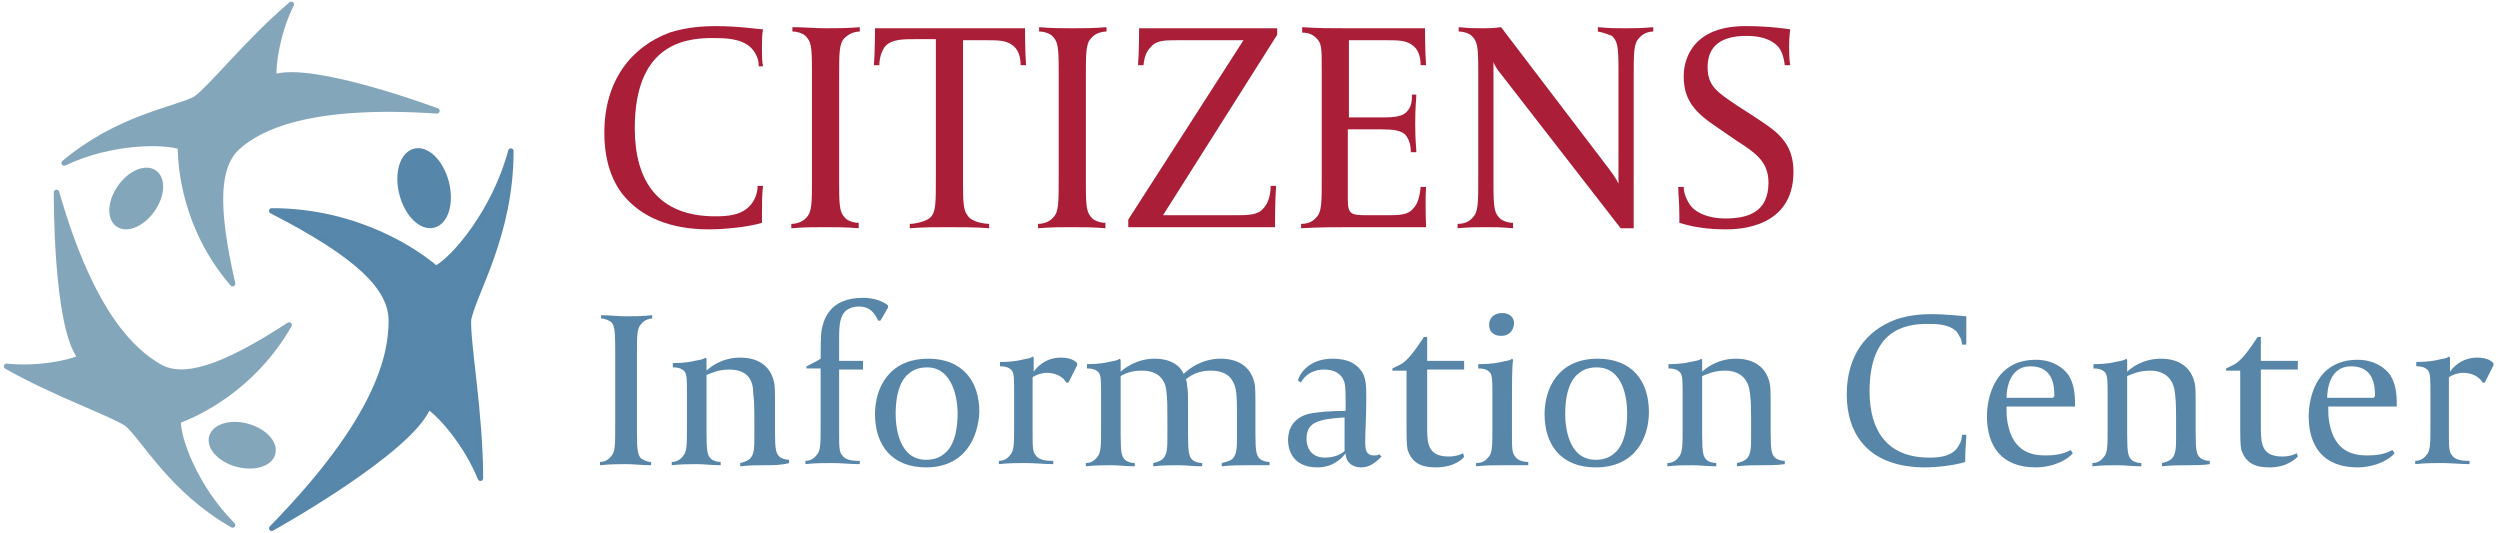 <?xml version="1.0" encoding="utf-8"?>
<!-- Generator: Adobe Illustrator 18.1.1, SVG Export Plug-In . SVG Version: 6.00 Build 0)  -->
<svg version="1.1" id="Layer_1" xmlns="http://www.w3.org/2000/svg" xmlns:xlink="http://www.w3.org/1999/xlink" x="0px" y="0px"
	 viewBox="0 0 230 49" enable-background="new 0 0 230 49" xml:space="preserve">
<g>
	<g>
		
			<path fill="#5787AA" stroke="#5687AA" stroke-width="0.5" stroke-linecap="round" stroke-linejoin="round" stroke-miterlimit="10" d="
			M25,48.6c0,0,12.8-7.1,14.4-11.2c1.1,0.7,3.5,3.4,4.8,6.6c0-6-1.2-12.4-1.1-14.6c0.5-2.5,3.9-7.8,3.9-15.5
			c-1.5,5.6-5.3,10-6.9,10.8c-1.6-1.4-7.1-5.3-15.1-5.3c8,4.1,11,7.1,11,10.1S35,38.4,25,48.6z"/>
		
			<ellipse transform="matrix(0.969 -0.249 0.249 0.969 -3.08 10.258)" fill="#5687AA" stroke="#5687AA" stroke-width="0.5" stroke-linecap="round" stroke-linejoin="round" stroke-miterlimit="10" cx="39" cy="17.3" rx="2.1" ry="3.5"/>
		
			<path fill="#84A6BA" stroke="#84A6BA" stroke-width="0.5" stroke-linecap="round" stroke-linejoin="round" stroke-miterlimit="10" d="
			M40.2,10.2c0,0-11.5-4.3-15-3.1C25.1,6,25.5,3,26.8,0.4C22.9,3.7,19.5,8,18,9.1c-1.9,1-7.1,1.7-12.1,5.9c4.4-2.1,9.3-2,10.7-1.5
			c0,1.8,0.4,7.5,4.8,12.6c-1.7-7.4-1.4-10.9,0.5-12.6S28.3,9.4,40.2,10.2z"/>
		
			<ellipse transform="matrix(-0.817 -0.577 0.577 -0.817 12.267 40.484)" fill="#84A6BA" stroke="#84A6BA" stroke-width="0.5" stroke-linecap="round" stroke-linejoin="round" stroke-miterlimit="10" cx="12.6" cy="18.3" rx="1.8" ry="2.9"/>
		
			<path fill="#84A6BA" stroke="#84A6BA" stroke-width="0.5" stroke-linecap="round" stroke-linejoin="round" stroke-miterlimit="10" d="
			M5.2,17.7c0,0-0.1,12.3,2.2,15.2c-1,0.5-4,1.1-6.8,0.8c4.4,2.5,9.6,4.3,11.1,5.3c1.6,1.4,4.1,6.1,9.7,9.3c-3.5-3.5-5.1-8.1-5-9.6
			c1.7-0.6,6.9-3,10.2-8.8c-6.3,4.1-9.8,5.1-12,3.8S8.5,29.2,5.2,17.7z"/>
		
			<ellipse transform="matrix(-0.263 0.965 -0.965 -0.263 67.617 30.199)" fill="#84A6BA" stroke="#84A6BA" stroke-width="0.5" stroke-linecap="round" stroke-linejoin="round" stroke-miterlimit="10" cx="22.3" cy="40.9" rx="1.8" ry="2.9"/>
	</g>
	<g>
		<path fill="#AA1E38" d="M69.8,6c0-0.6-0.3-1.2-0.7-1.6c-0.9-0.9-2.5-0.9-3.6-0.9c-2.8,0-7.1,0.8-7.1,8.3c0,4.8,2.1,8.1,7.4,8.1
			c1.2,0,2.5-0.1,3.3-1.1c0.4-0.5,0.6-1.1,0.6-1.7h0.5c-0.1,0.8-0.1,1.7-0.1,3v0.4c-1.3,0.4-3.5,0.6-4.9,0.6c-3.5,0-6.2-1.1-7.9-3.2
			c-1.1-1.4-1.7-3.3-1.7-5.7c0-4.8,2.5-7.9,6-9.2c1.5-0.5,3.2-0.6,4.2-0.6c2.2,0,4.1,0.3,4.4,0.3c-0.1,0.5-0.1,1.1-0.1,1.7
			c0,0.7,0,1.3,0.1,1.7H69.8z"/>
		<path fill="#AA1E38" d="M77.7,3.5c-0.5,0.5-0.5,1.3-0.5,3.7V17c0,2.2,0.1,2.6,0.6,3.1c0.2,0.2,0.7,0.4,1.2,0.4V21
			c-1.1-0.1-2.1-0.1-3.1-0.1s-1.9,0-3.1,0.1v-0.4c0.3,0,1-0.1,1.4-0.6c0.5-0.5,0.5-1.3,0.5-3.7V6.4c0-2.2-0.1-2.6-0.6-3.1
			c-0.2-0.2-0.7-0.4-1.2-0.4V2.5C74,2.5,75,2.6,76,2.6s1.9,0,3.1-0.1v0.4C78.8,2.9,78.2,3,77.7,3.5z"/>
		<path fill="#AA1E38" d="M93.9,6c0-0.9-0.3-1.5-0.7-1.8c-0.6-0.5-1.4-0.5-2.5-0.5h-2.1v13.4c0,1.8,0.1,2.3,0.4,2.7
			c0.4,0.7,1.8,0.8,2,0.8V21c-1.2-0.1-2.5-0.1-3.8-0.1c-1,0-2.4,0-3.5,0.1v-0.4c0.4,0,1.5-0.2,1.9-0.6c0.5-0.5,0.5-1.3,0.5-3.7V3.6
			h-1.7c-1.3,0-2.3,0-2.9,0.6c-0.3,0.3-0.6,1-0.6,1.8h-0.5c0.1-1.3,0.1-3.4,0.1-3.4h13.8c0,0,0,2.1,0.1,3.4H93.9z"/>
		<path fill="#AA1E38" d="M100.4,3.5c-0.5,0.5-0.5,1.3-0.5,3.7V17c0,2.2,0.1,2.6,0.6,3.1c0.2,0.2,0.7,0.4,1.2,0.4V21
			c-1.1-0.1-2.1-0.1-3.1-0.1c-1,0-1.9,0-3.1,0.1v-0.4c0.3,0,1-0.1,1.4-0.6c0.5-0.5,0.5-1.3,0.5-3.7V6.4c0-2.2-0.1-2.6-0.6-3.1
			c-0.2-0.2-0.7-0.4-1.2-0.4V2.5c1.1,0.1,2.1,0.1,3.1,0.1c1,0,1.9,0,3.1-0.1v0.4C101.5,2.9,100.8,3,100.4,3.5z"/>
		<path fill="#AA1E38" d="M107,19.8h6.6c1.2,0,2.1,0,2.6-0.6c0.4-0.4,0.7-1.1,0.7-2.1h0.5c-0.1,1.3-0.1,3.8-0.1,3.8h-13.5v-0.7
			l10.6-16.5h-6c-1.2,0-2,0-2.5,0.6c-0.4,0.4-0.6,0.8-0.7,1.7h-0.5c0.1-1.3,0.1-3.4,0.1-3.4h12.7v0.6L107,19.8z"/>
		<path fill="#AA1E38" d="M131.2,20.9h-6.7c-1.6,0-3.2,0-4.8,0.1v-0.4c0.4,0,1-0.1,1.4-0.6c0.5-0.5,0.5-1.3,0.5-3.7V6.5
			c0-2.1,0-2.5-0.5-3c-0.3-0.3-0.7-0.5-1.3-0.5V2.5c1.5,0.1,2.5,0.1,4.1,0.1h7.2c0,0,0,2.1,0.1,3.4h-0.5c0-0.9-0.3-1.5-0.7-1.8
			c-0.6-0.5-1.4-0.5-2.5-0.5h-3.4v7.1h3.1c1.2,0,1.8-0.1,2.2-0.5c0.5-0.5,0.5-1.1,0.5-1.6h0.4c0,0.6-0.1,0.9-0.1,2.7
			c0,1.7,0.1,2,0.1,2.6h-0.5c0-0.5-0.1-1.1-0.5-1.6c-0.4-0.4-1.1-0.5-2.2-0.5h-3.1v6.5c0,1.3,0.3,1.4,1.8,1.4h1.7c1.2,0,2,0,2.5-0.6
			c0.4-0.4,0.6-1,0.7-2h0.5C131.1,18.6,131.2,20.9,131.2,20.9z"/>
		<path fill="#AA1E38" d="M150.8,3.5c-0.5,0.5-0.5,1.3-0.5,3.7V21h-1.2L138,6.7c-0.5-0.6-0.6-1-0.6-1V17c0,2.2,0.1,2.6,0.6,3.1
			c0.2,0.2,0.7,0.4,1.2,0.4V21c-1.1-0.1-1.6-0.1-2.5-0.1c-1,0-1.4,0-2.6,0.1v-0.4c0.4,0,1-0.1,1.4-0.6c0.5-0.5,0.5-1.3,0.5-3.7V6.4
			c0-2.2-0.1-2.6-0.6-3.1c-0.2-0.2-0.7-0.4-1.2-0.4V2.5c1.1,0.1,1.3,0.1,2.3,0.1c0.4,0,0.8,0,1.6-0.1l9.9,13
			c0.7,0.9,0.9,1.4,0.9,1.4V6.4c0-2.2-0.1-2.6-0.6-3.1C148,3.2,147.6,3,147,2.9V2.5c1.1,0.1,1.6,0.1,2.5,0.1c1,0,1.4,0,2.6-0.1v0.4
			C151.8,2.9,151.2,3,150.8,3.5z"/>
		<path fill="#AA1E38" d="M158.8,21.1c-1.7,0-3-0.2-4.3-0.6v-0.7c0-1.3-0.1-1.8-0.1-2.6h0.5c0,0.6,0.3,1.3,0.7,1.8
			c0.6,0.7,1.8,1.1,3.1,1.1c2,0,4-0.5,4-3.3c0-2-1.3-2.8-3-3.9l-1.6-1.1c-2.1-1.4-3.2-2.5-3.2-4.8c0-0.9,0.3-4.6,5.7-4.6
			c2.3,0,4.1,0.3,4.1,0.3s-0.1,0.7-0.1,1.5c0,0.7,0,1.2,0.1,1.8h-0.5c-0.1-0.8-0.3-1.4-0.7-1.8c-0.6-0.6-1.6-0.9-2.8-0.9
			c-2.9,0-3.6,1.4-3.6,2.9c0,1.7,0.9,2.3,2.7,3.5l1.7,1.1c1.8,1.2,3.5,2.2,3.5,5C165,21,159.9,21.1,158.8,21.1z"/>
	</g>
	<g>
		<path fill="#5786A9" d="M59,29.8c-0.4,0.4-0.4,1-0.4,2.8v7.3c0,1.6,0.1,2,0.4,2.3c0.2,0.1,0.5,0.3,0.9,0.3v0.3
			c-0.8,0-1.6-0.1-2.3-0.1s-1.4,0-2.4,0.1v-0.3c0.3,0,0.7-0.1,1-0.5c0.4-0.4,0.4-1,0.4-2.8v-7.3c0-1.6-0.1-2-0.4-2.3
			c-0.2-0.1-0.5-0.3-0.9-0.3V29c0.8,0,1.6,0.1,2.3,0.1s1.4,0,2.4-0.1v0.3C59.8,29.3,59.3,29.4,59,29.8z"/>
		<path fill="#5786A9" d="M70.4,42.8c-0.7,0-1.4,0-2.3,0.1v-0.3c0.4-0.1,0.7-0.2,0.9-0.4c0.4-0.4,0.4-1.1,0.4-2c0-0.4,0-1.2,0-1.7
			c0-0.8,0-1.5-0.1-2.3C69.3,35,68.8,34,67.1,34c-1,0-1.6,0.3-2.1,0.5v5.4c0,1.7,0.1,2,0.4,2.3c0.2,0.2,0.6,0.3,0.9,0.3v0.3
			c-0.8,0-1.5-0.1-2.2-0.1s-1.4,0-2.3,0.1v-0.3c0.3,0,0.7-0.1,1-0.5c0.4-0.4,0.4-1,0.4-2.8v-2.9c0-1.3,0-1.8-0.2-2.1
			c-0.3-0.4-0.9-0.4-1.1-0.4v-0.4c0.3,0,1.2,0,2-0.2c0.4-0.1,0.8-0.1,1-0.3l0.1,0.1v1.1c0.2-0.2,1.3-1.2,3.1-1.2
			c1.8,0,2.8,0.9,3.1,2.2c0.1,0.3,0.1,1.2,0.1,1.7v2.9c0,1.7,0.1,2,0.4,2.3c0.2,0.2,0.6,0.3,0.9,0.3v0.3
			C71.9,42.8,71.1,42.8,70.4,42.8z"/>
		<path fill="#5786A9" d="M81,29.5h-0.2c-0.4-0.8-0.8-1.3-1.8-1.3c-0.4,0-0.8,0.1-1.2,0.4c-0.5,0.5-0.6,1.2-0.6,2.5v2.1h2.2v0.8
			h-2.2v5.8c0,1.3,0,1.8,0.3,2.1c0.3,0.5,1.2,0.5,1.6,0.5v0.3c-0.8,0-1.8-0.1-2.5-0.1s-1.6,0-2.5,0.1v-0.3c0.3,0,0.7-0.1,1-0.5
			c0.4-0.4,0.4-1,0.4-2.8v-5.2h-1.3v-0.2c0.6-0.3,1-0.5,1.3-0.7c0-0.8,0-2.1,0.1-2.7c0.2-0.9,0.7-2.9,3.8-2.9c1,0,1.8,0.3,2.3,0.7
			v0.2L81,29.5z"/>
		<path fill="#5786A9" d="M85.2,43c-3.1,0-4.7-2-4.7-4.9c0-2.3,1.2-5.1,4.9-5.1c3.1,0,4.7,2,4.7,4.9C90,40.2,88.8,43,85.2,43z
			 M85.3,33.8c-0.2,0-1,0-1.6,0.5c-0.7,0.5-1.3,1.6-1.3,3.8c0,1.2,0.3,4.2,2.8,4.2c0.2,0,1,0,1.6-0.5c0.7-0.5,1.3-1.6,1.3-3.8
			C88.1,36.8,87.7,33.8,85.3,33.8z"/>
		<path fill="#5786A9" d="M98.3,35.2h-0.2c-0.1-0.2-0.6-0.9-1.8-0.9c-0.5,0-1,0.2-1.3,0.4v5.1c0,1.3,0,1.8,0.3,2.1
			c0.3,0.5,1.2,0.5,1.6,0.5v0.3c-0.8,0-1.8-0.1-2.5-0.1c-0.7,0-1.6,0-2.5,0.1v-0.3c0.3,0,0.7-0.1,1-0.5c0.4-0.4,0.4-1,0.4-2.8v-2.9
			c0-1.3,0-1.8-0.2-2.1c-0.3-0.4-0.9-0.4-1.1-0.4v-0.4c0.3,0,1.2,0,2-0.2c0.4-0.1,0.8-0.1,1-0.3l0.1,0.1v1.3c0.2-0.3,1-1.3,2.5-1.3
			c0.9,0,1.3,0.3,1.5,0.5v0.2L98.3,35.2z"/>
		<path fill="#5786A9" d="M114.7,42.8c-0.7,0-1.4,0-2.3,0.1v-0.3c0.4-0.1,0.8-0.2,1-0.4c0.4-0.4,0.4-1.1,0.4-2c0-0.4,0-1.2,0-1.8
			c0-2,0-2.8-0.5-3.5c-0.2-0.3-0.7-0.8-1.9-0.8c-1,0-1.7,0.3-2.3,0.8c0.1,0.2,0.1,0.4,0.1,0.5c0.1,0.4,0.1,1.1,0.1,1.7v2.9
			c0,1.7,0.1,2,0.4,2.3c0.2,0.2,0.6,0.3,0.9,0.3v0.3c-0.8,0-1.5-0.1-2.2-0.1c-0.7,0-1.4,0-2.3,0.1v-0.3c0.4-0.1,0.7-0.2,0.9-0.4
			c0.4-0.4,0.4-1.1,0.4-2c0-0.4,0-1.2,0-1.8c0-0.9,0-1.7-0.1-2.5c-0.1-0.9-0.7-1.8-2.2-1.8c-0.3,0-1.2,0-2,0.5v5.4
			c0,1.7,0.1,2,0.4,2.3c0.2,0.2,0.6,0.3,0.9,0.3v0.3c-0.8,0-1.5-0.1-2.2-0.1c-0.7,0-1.4,0-2.3,0.1v-0.3c0.3,0,0.7-0.1,1-0.5
			c0.4-0.4,0.4-1,0.4-2.8v-2.9c0-1.3,0-1.8-0.2-2.1c-0.3-0.4-0.9-0.4-1.1-0.4v-0.4c0.3,0,1.2,0,2-0.2c0.4-0.1,0.8-0.1,1-0.3l0.1,0.1
			v1.1c0.2-0.2,1.4-1.2,3.1-1.2c1.6,0,2.4,0.7,2.7,1.4c0.5-0.5,1.7-1.4,3.4-1.4c1.8,0,2.8,0.9,3.1,2.2c0.1,0.3,0.1,1.2,0.1,1.7v3
			c0,1.7,0.1,2,0.4,2.3c0.2,0.2,0.6,0.3,0.9,0.3v0.3C116.2,42.8,115.5,42.8,114.7,42.8z"/>
		<path fill="#5786A9" d="M125.2,43c-0.8,0-1.4-0.5-1.4-1.3c-0.3,0.4-1.1,1.3-2.6,1.3c-2.6,0-2.7-2.1-2.7-2.5c0-0.5,0.1-1.9,1.8-2.4
			c0.8-0.2,2.2-0.3,3.5-0.3V37c0-0.6,0-1.4-0.1-1.8c-0.3-0.9-1-1.2-1.9-1.2c-1.5,0-2.1,1.1-2.1,1.2l-0.3-0.2c0.2-0.7,1.1-2,3.2-2
			c1.5,0,2.2,0.5,2.7,1.2c0.4,0.6,0.4,1.5,0.4,2.5c0,1.4-0.1,3.2-0.1,3.9c0,0.6,0,1.3,0.8,1.3c0.2,0,0.3,0,0.5-0.1l0.2,0.2
			C126.5,42.6,126,43,125.2,43z M123.7,38.4c-1.4,0.1-2,0.2-2.5,0.4c-0.8,0.3-1,0.9-1,1.6c0,0.3,0.1,1.7,1.7,1.7
			c1.1,0,1.7-0.5,1.8-0.6V38.4z"/>
		<path fill="#5786A9" d="M132.1,43c-1.5,0-2.2-0.5-2.6-1.6c-0.1-0.5-0.1-1.4-0.1-2c0-1.9,0-3.4,0-5.3h-1.3v-0.2
			c0.6-0.3,0.9-0.4,1.2-0.7c0.7-0.6,1.7-2.2,1.7-2.2h0.3v2.2h3.4v0.8h-3.4v5.5c0,1.5,0.2,2.5,2,2.5c0.8,0,1.3-0.3,1.3-0.3l0.1,0.3
			C134.7,42.1,133.9,43,132.1,43z"/>
		<path fill="#5786A9" d="M138.2,42.8c-0.6,0-1.5,0-2.4,0.1v-0.3c0.4,0,0.8-0.1,1.1-0.5c0.4-0.4,0.4-1,0.4-2.8v-2.9
			c0-1.3,0-1.8-0.2-2.1c-0.3-0.4-0.9-0.4-1.1-0.4v-0.4c0.3,0,1.3,0,2.1-0.2c0.4-0.1,0.8-0.1,1-0.3l0.1,0.1c-0.1,0.7-0.1,2.3-0.1,3.9
			v2.9c0,1.3,0,1.8,0.3,2.1c0.1,0.2,0.5,0.5,1.2,0.5v0.3C139.7,42.8,138.9,42.8,138.2,42.8z M138.1,30.9c-0.7,0-1.1-0.4-1.1-1
			c0-0.7,0.5-1.1,1.2-1.1c0.7,0,1.1,0.4,1.1,1C139.2,30.5,138.8,30.9,138.1,30.9z"/>
		<path fill="#5786A9" d="M146.8,43c-3.1,0-4.7-2-4.7-4.9c0-2.3,1.2-5.1,4.9-5.1c3.1,0,4.7,2,4.7,4.9C151.7,40.2,150.5,43,146.8,43z
			 M146.9,33.8c-0.2,0-1,0-1.6,0.5c-0.7,0.5-1.3,1.6-1.3,3.8c0,1.2,0.3,4.2,2.8,4.2c0.2,0,1,0,1.6-0.5c0.7-0.5,1.3-1.6,1.3-3.8
			C149.7,36.8,149.4,33.8,146.9,33.8z"/>
		<path fill="#5786A9" d="M162.1,42.8c-0.7,0-1.4,0-2.3,0.1v-0.3c0.4-0.1,0.7-0.2,0.9-0.4c0.4-0.4,0.4-1.1,0.4-2c0-0.4,0-1.2,0-1.7
			c0-0.8,0-1.5-0.1-2.3c-0.1-1.1-0.7-2.1-2.3-2.1c-1,0-1.6,0.3-2.1,0.5v5.4c0,1.7,0.1,2,0.4,2.3c0.2,0.2,0.6,0.3,0.9,0.3v0.3
			c-0.8,0-1.5-0.1-2.2-0.1s-1.4,0-2.3,0.1v-0.3c0.3,0,0.7-0.1,1-0.5c0.4-0.4,0.4-1,0.4-2.8v-2.9c0-1.3,0-1.8-0.2-2.1
			c-0.3-0.4-0.9-0.4-1.1-0.4v-0.4c0.3,0,1.2,0,2-0.2c0.4-0.1,0.8-0.1,1-0.3l0.1,0.1v1.1c0.2-0.2,1.3-1.2,3.1-1.2
			c1.8,0,2.8,0.9,3.1,2.2c0.1,0.3,0.1,1.2,0.1,1.7v2.9c0,1.7,0.1,2,0.4,2.3c0.2,0.2,0.6,0.3,0.9,0.3v0.3
			C163.5,42.8,162.8,42.8,162.1,42.8z"/>
		<path fill="#5786A9" d="M180.5,31.7c0-0.5-0.3-0.9-0.5-1.2c-0.7-0.7-1.9-0.7-2.7-0.7c-2.1,0-5.3,0.6-5.3,6.2
			c0,3.6,1.6,6.1,5.5,6.1c0.9,0,1.9-0.1,2.5-0.8c0.3-0.4,0.5-0.8,0.5-1.3h0.4c0,0.6-0.1,1.3-0.1,2.2v0.3c-0.9,0.3-2.6,0.5-3.7,0.5
			c-2.6,0-4.7-0.8-5.9-2.4c-0.8-1-1.3-2.5-1.3-4.3c0-3.6,1.8-5.9,4.5-6.9c1.1-0.4,2.4-0.5,3.2-0.5c1.6,0,3.1,0.2,3.3,0.2
			c0,0.4,0,0.8,0,1.3c0,0.5,0,1,0,1.3H180.5z"/>
		<path fill="#5786A9" d="M184.6,37.4L184.6,37.4c0,0.5,0,1,0.1,1.5c0.5,2.8,2.4,3,3.5,3c0.8,0,1.6-0.1,2.3-0.5l0.2,0.3
			c-0.7,0.8-2.1,1.3-3.4,1.3c-3.2,0-4.5-2-4.5-4.7c0-1.7,0.7-5.2,4.5-5.2c1.5,0,2.5,0.7,3,1.4c0.5,0.8,0.6,1.7,0.6,2.6v0.3H184.6z
			 M189,36.5c0-0.8,0-2.8-2.2-2.8c-2,0-2.2,2.2-2.2,2.9h4.3V36.5z"/>
		<path fill="#5786A9" d="M201.2,42.8c-0.7,0-1.4,0-2.3,0.1v-0.3c0.4-0.1,0.7-0.2,0.9-0.4c0.4-0.4,0.4-1.1,0.4-2c0-0.4,0-1.2,0-1.7
			c0-0.8,0-1.5-0.1-2.3c-0.1-1.1-0.7-2.1-2.3-2.1c-1,0-1.6,0.3-2.1,0.5v5.4c0,1.7,0.1,2,0.4,2.3c0.2,0.2,0.6,0.3,0.9,0.3v0.3
			c-0.8,0-1.5-0.1-2.2-0.1s-1.4,0-2.3,0.1v-0.3c0.3,0,0.7-0.1,1-0.5c0.4-0.4,0.4-1,0.4-2.8v-2.9c0-1.3,0-1.8-0.2-2.1
			c-0.3-0.4-0.9-0.4-1.1-0.4v-0.4c0.3,0,1.2,0,2-0.2c0.4-0.1,0.8-0.1,1-0.3l0.1,0.1v1.1c0.2-0.2,1.3-1.2,3.1-1.2
			c1.8,0,2.8,0.9,3.1,2.2c0.1,0.3,0.1,1.2,0.1,1.7v2.9c0,1.7,0.1,2,0.4,2.3c0.2,0.2,0.6,0.3,0.9,0.3v0.3
			C202.7,42.8,202,42.8,201.2,42.8z"/>
		<path fill="#5786A9" d="M208.8,43c-1.5,0-2.2-0.5-2.6-1.6c-0.1-0.5-0.1-1.4-0.1-2c0-1.9,0-3.4,0-5.3h-1.3v-0.2
			c0.6-0.3,0.9-0.4,1.2-0.7c0.7-0.6,1.7-2.2,1.7-2.2h0.3v2.2h3.4v0.8h-3.4v5.5c0,1.5,0.2,2.5,2,2.5c0.8,0,1.3-0.3,1.3-0.3l0.1,0.3
			C211.3,42.1,210.5,43,208.8,43z"/>
		<path fill="#5786A9" d="M214.2,37.4L214.2,37.4c0,0.5,0,1,0.1,1.5c0.5,2.8,2.4,3,3.5,3c0.8,0,1.6-0.1,2.3-0.5l0.2,0.3
			c-0.7,0.8-2.1,1.3-3.4,1.3c-3.2,0-4.5-2-4.5-4.7c0-1.7,0.7-5.2,4.5-5.2c1.5,0,2.5,0.7,3,1.4c0.5,0.8,0.6,1.7,0.6,2.6v0.3H214.2z
			 M218.5,36.5c0-0.8,0-2.8-2.2-2.8c-2,0-2.2,2.2-2.2,2.9h4.3V36.5z"/>
		<path fill="#5786A9" d="M228.6,35.2h-0.2c-0.1-0.2-0.6-0.9-1.8-0.9c-0.5,0-1,0.2-1.3,0.4v5.1c0,1.3,0,1.8,0.3,2.1
			c0.3,0.5,1.2,0.5,1.6,0.5v0.3c-0.8,0-1.8-0.1-2.5-0.1c-0.7,0-1.6,0-2.5,0.1v-0.3c0.3,0,0.7-0.1,1-0.5c0.4-0.4,0.4-1,0.4-2.8v-2.9
			c0-1.3,0-1.8-0.2-2.1c-0.3-0.4-0.9-0.4-1.1-0.4v-0.4c0.3,0,1.2,0,2-0.2c0.4-0.1,0.8-0.1,1-0.3l0.1,0.1v1.3c0.2-0.3,1-1.3,2.5-1.3
			c0.9,0,1.3,0.3,1.5,0.5v0.2L228.6,35.2z"/>
	</g>
</g>
</svg>
